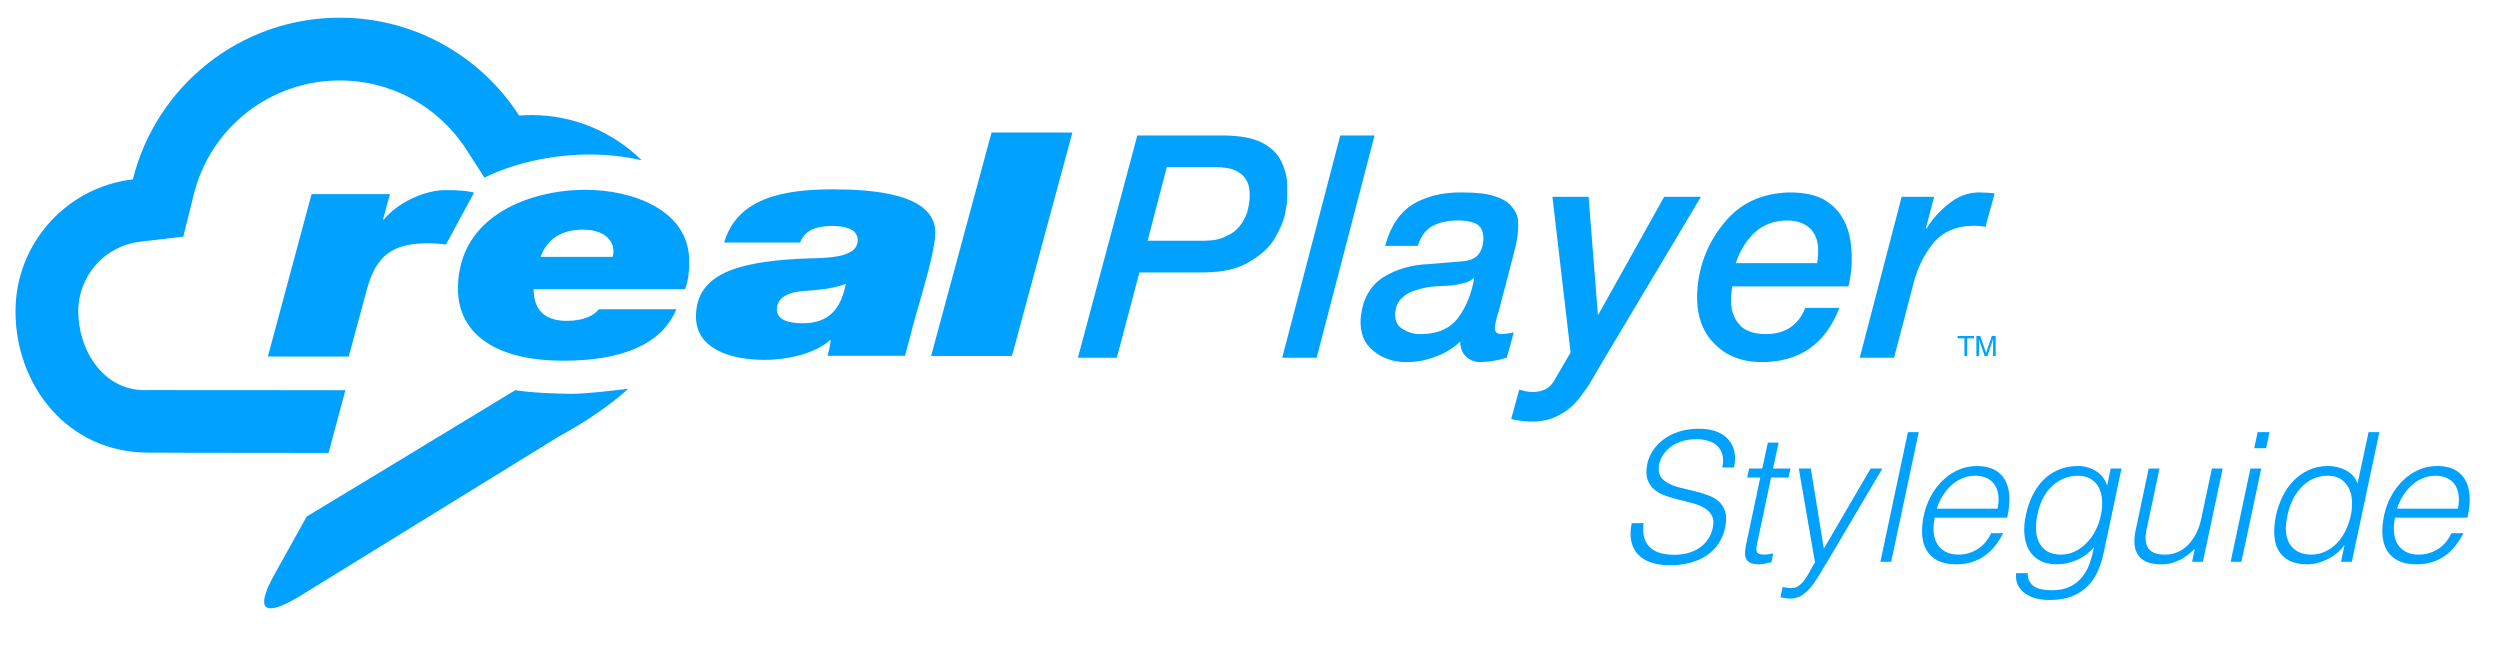 <?xml version="1.0" encoding="utf-8"?>
<!-- Generator: Adobe Illustrator 16.0.0, SVG Export Plug-In . SVG Version: 6.00 Build 0)  -->
<!DOCTYPE svg PUBLIC "-//W3C//DTD SVG 1.1//EN" "http://www.w3.org/Graphics/SVG/1.1/DTD/svg11.dtd">
<svg version="1.1" id="Layer_1" xmlns="http://www.w3.org/2000/svg" xmlns:xlink="http://www.w3.org/1999/xlink" x="0px" y="0px"
	 width="472.014px" height="123.438px" viewBox="0 0 472.014 123.438" enable-background="new 0 0 472.014 123.438"
	 xml:space="preserve">
<g>
	<g>
		<g>
			<path fill="#00A1FF" d="M242.978,38.377c0.063-1.052,0.084-2.306,0.06-3.76c-0.081-1.417-0.46-2.804-1.136-4.162
				c-0.672-1.417-1.851-2.574-3.532-3.474c-1.72-0.898-4.148-1.367-7.286-1.406H214.73l-11.213,41.969h7.347l4.263-16.104h12.18
				c3.681-0.039,6.577-0.729,8.691-2.067c2.165-1.282,3.731-2.746,4.698-4.391c1.009-1.724,1.645-3.235,1.908-4.536
				C242.847,39.182,242.972,38.493,242.978,38.377z M235.941,37.314c-0.056,0.919-0.212,1.849-0.472,2.788
				c-0.315,0.938-0.804,1.819-1.462,2.645c-0.601,0.785-1.452,1.408-2.552,1.868c-1.086,0.556-2.424,0.834-4.014,0.834H216.68
				l3.612-13.883h9.233c1.478,0,2.641,0.172,3.487,0.518c0.884,0.364,1.538,0.833,1.966,1.409c0.444,0.594,0.729,1.227,0.856,1.896
				C235.943,36.059,235.978,36.701,235.941,37.314z M253.049,25.576l-10.962,41.969h6.5l10.936-41.969H253.049z M283.522,63.082
				c-0.939,0-1.363-0.451-1.271-1.352c0.088-0.863,0.332-1.861,0.731-2.994l2.795-10.764c0.498-1.838,0.783-3.368,0.855-4.593
				c0.034-0.574,0.02-1.256-0.044-2.042c-0.12-0.786-0.519-1.571-1.192-2.357c-0.584-0.787-1.619-1.42-3.11-1.899
				c-0.78-0.269-1.687-0.46-2.718-0.575c-1.012-0.114-2.203-0.173-3.575-0.173c-3.519-0.038-6.556,0.684-9.109,2.161
				c-2.557,1.537-4.346,4.178-5.366,7.923h6.16c0.316-0.943,0.729-1.754,1.232-2.428c0.48-0.598,1.059-1.07,1.729-1.417
				c1.34-0.637,2.899-0.954,4.686-0.954c1.412,0,2.578,0.231,3.498,0.694c0.879,0.52,1.294,1.513,1.242,2.977
				c-0.067,1.137-0.383,2.062-0.945,2.776c-0.618,0.713-1.523,1.127-2.721,1.244c-2.127,0.191-4.301,0.376-6.521,0.549
				c-3.349,0.115-6.269,0.954-8.755,2.518c-1.198,0.782-2.16,1.812-2.887,3.09c-0.748,1.335-1.196,2.938-1.346,4.808
				c-0.121,2.61,0.687,4.604,2.42,5.979c1.694,1.412,3.774,2.117,6.238,2.117c1.872,0,3.682-0.334,5.426-1.006
				c1.78-0.629,3.357-1.586,4.731-2.869c0.005,1.168,0.349,2.086,1.03,2.756c0.681,0.707,1.564,1.082,2.656,1.119
				c1.709-0.037,3.412-0.313,5.109-0.828l1.316-4.803C285.051,62.93,284.285,63.043,283.522,63.082z M275.308,59.982
				c-1.5,2.027-3.812,3.061-6.939,3.1c-1.248,0.039-2.366-0.25-3.352-0.863c-1.121-0.556-1.656-1.562-1.605-3.021
				c0.074-1.248,0.516-2.246,1.324-2.994c0.767-0.71,1.688-1.199,2.767-1.468c1.138-0.364,2.295-0.585,3.472-0.662
				c1.102-0.077,2.139-0.134,3.107-0.172c0.77-0.113,1.54-0.264,2.314-0.453c0.735-0.169,1.34-0.48,1.812-0.933l0.105,0.114
				C277.804,55.56,276.8,58.01,275.308,59.982z M314.205,37.155l-12.41,22.217h-0.11l-1.75-22.217h-6.83l3.431,29.396l-2.847,4.882
				c-0.483,0.938-1.078,1.606-1.787,2.01c-0.745,0.383-1.607,0.574-2.59,0.574c-0.83-0.039-1.653-0.191-2.471-0.459l-1.527,5.551
				c1.313,0.324,2.608,0.485,3.887,0.485c1.832,0,3.406-0.334,4.725-1.004c1.294-0.594,2.426-1.396,3.393-2.409
				c0.973-1.093,1.877-2.287,2.715-3.587c0.802-1.34,1.605-2.707,2.41-4.104l18.704-31.335H314.205L314.205,37.155z M347.799,41.012
				c-0.787-1.359-1.969-2.488-3.543-3.389c-1.615-0.86-3.736-1.292-6.365-1.292c-5.264,0.115-9.395,2.048-12.396,5.798
				c-3.074,3.732-4.76,8.047-5.053,12.946c-0.193,4.153,0.854,7.386,3.141,9.703c2.209,2.354,5.186,3.549,8.924,3.588
				c7.199,0.039,12.127-3.373,14.779-10.233h-6.449c-1.272,3.262-3.736,4.909-7.387,4.948c-2.438,0-4.176-0.66-5.213-1.983
				c-1.058-1.305-1.523-2.992-1.398-5.063c0.035-0.594,0.111-1.247,0.229-1.956h21.92c0.266-1.015,0.461-2.269,0.588-3.762
				c0.094-1.57,0.031-3.159-0.187-4.768C349.154,43.903,348.625,42.391,347.799,41.012z M343.102,49.681h-15.381
				c0.834-2.438,2.043-4.377,3.621-5.817c1.617-1.459,3.644-2.208,6.076-2.247c1.988,0.039,3.498,0.604,4.531,1.699
				c0.992,1.15,1.432,2.648,1.319,4.493C343.236,48.366,343.182,48.99,343.102,49.681z M374.867,42.847l1.738-6.345
				c-1.011-0.113-2.041-0.171-3.097-0.171c-2.016,0.039-3.879,0.756-5.59,2.153c-1.744,1.378-3.143,2.947-4.188,4.707l-0.104-0.115
				l1.547-5.922h-6.127l-7.92,30.39h6.486l3.524-13.5c0.765-3.186,2.045-5.882,3.84-8.089c1.793-2.188,4.336-3.301,7.629-3.339
				C373.365,42.616,374.119,42.693,374.867,42.847z M175.797,67.199h15.268l11.411-42.18h-15.267L175.797,67.199z M58.823,36.658
				l-8.25,30.66H65.84l3.47-12.819c1.773-6.438,5.013-8.565,11.488-8.565c1.106,0,2.263,0.076,3.396,0.244l5.316-9.814
				c-1.388-0.354-2.853-0.472-5.397-0.472c-3.932,0-8.944,2.303-11.643,5.552h-0.154l1.311-4.785H58.823z M157.158,35.75
				c-9.793,0-18.043,1.892-20.433,10.042h14.341c0.849-2.304,3.006-3.131,6.092-3.131c2.312,0,4.78,0.531,4.78,2.658
				c0,3.782-6.862,3.309-11.18,3.545c-11.488,0.649-19.353,2.835-19.353,10.928c0,5.849,6.091,8.152,12.954,8.152
				c4.471,0,9.637-1.24,12.336-3.721h0.155c-0.078,1.004-0.59,2.952-0.59,2.952h14.61l1.02-3.762
				c0.839-3.851,4.699-15.249,4.699-19.514C176.588,36.459,164.405,35.75,157.158,35.75z M151.529,61.034
				c-2.467,0-4.857-0.531-4.857-2.658c0-2.245,2.39-3.249,4.934-3.427c2.776-0.177,5.629-0.413,8.096-1.358
				C158.776,58.139,156.695,61.034,151.529,61.034z M110.494,35.834c-9.968,0-24.033,4.618-24.033,18.709
				c0,7.458,5.718,13.557,19.938,13.557c17.309,0,20.323-7.636,21.327-9.708h-14.682c-0.772,1.064-2.704,2.189-6.027,2.189
				c-4.791,0-6.259-2.724-6.259-5.979h28.591c0.696-1.896,0.774-3.671,0.774-5.329C130.123,39.624,119.38,35.834,110.494,35.834z
				 M115.671,48.504h-13.6c1.159-3.256,3.863-5.15,7.959-5.15c3.863,0,5.795,1.835,5.795,4.144
				C115.826,47.794,115.749,48.209,115.671,48.504z M107.833,74.357c-2.78-0.013-7.919-0.222-10.527-0.699
				C87.069,79.91,57.905,97.525,57.905,97.525c-1.858,3.354-3.656,6.555-6.113,10.988c-0.91,1.643-5.804,10.434,4.771,4.061
				l48.873-30.117c5.362-2.922,9.727-5.955,13.216-9.069c-0.114,0.021-0.23,0.043-0.34,0.057
				C115.73,73.74,110.614,74.369,107.833,74.357z M65.216,73.674L28.017,73.65c-8.456,0.459-13.243-7.566-13.243-14.869
				c0-6.719,5.023-12.371,11.683-13.147l8.148-0.951l1.979-7.963c3.152-12.677,14.491-21.53,27.575-21.53
				c9.694,0,18.627,4.879,23.897,13.053l3.413,5.29c6.305-3.104,13.668-4.361,19.907-4.361c3.183,0,6.531,0.349,9.763,1.084
				c-5.34-5.282-12.719-8.535-20.843-8.535c-0.768,0-1.527,0.038-2.281,0.099c-7.168-11.114-19.649-18.48-33.856-18.48
				c-18.879,0-34.717,12.993-39.074,30.524c-12.476,1.457-22.16,12.054-22.16,24.919c0,13.861,9.719,26.678,25.097,26.678
				c0.075,0,9.942,0.06,34.008,0.058L65.216,73.674z M369.615,63.883h1.281v3.347h0.518v-3.347h1.279v-0.45h-3.078V63.883z
				 M376.066,63.432l-1.084,3.209l-1.093-3.209h-0.735v3.797h0.489v-2.24c0-0.09-0.002-0.23-0.006-0.422
				c-0.006-0.189-0.008-0.33-0.008-0.424v-0.115l1.094,3.201h0.509l1.086-3.201c0,0.203-0.004,0.396-0.007,0.576
				c-0.004,0.178-0.006,0.309-0.006,0.385v2.24h0.49v-3.797H376.066z"/>
		</g>
	</g>
</g>
<g>
	<rect x="305.046" y="81.594" fill="none" width="166.968" height="44.754"/>
</g>
<g enable-background="new    ">
	<path fill="#00A1FF" d="M310.315,98.764c-0.136,1.088-0.09,2.012,0.137,2.771c0.227,0.76,0.6,1.377,1.121,1.854
		c0.521,0.476,1.168,0.821,1.938,1.036c0.771,0.216,1.62,0.323,2.55,0.323c1.088,0,2.058-0.136,2.907-0.408
		c0.851-0.271,1.575-0.64,2.177-1.104c0.6-0.465,1.088-1.003,1.461-1.615c0.375-0.612,0.629-1.258,0.766-1.938
		c0.203-0.952,0.152-1.723-0.153-2.312c-0.306-0.589-0.771-1.071-1.394-1.445c-0.624-0.374-1.355-0.674-2.193-0.9
		c-0.839-0.227-1.699-0.447-2.584-0.663c-0.884-0.215-1.746-0.471-2.584-0.765c-0.839-0.295-1.553-0.691-2.143-1.19
		c-0.589-0.498-1.014-1.139-1.274-1.921s-0.267-1.773-0.017-2.976c0.181-0.838,0.531-1.654,1.054-2.447
		c0.521-0.793,1.19-1.496,2.006-2.108s1.785-1.099,2.907-1.462c1.122-0.362,2.363-0.544,3.723-0.544
		c1.383,0,2.545,0.192,3.485,0.578s1.683,0.912,2.228,1.581c0.543,0.669,0.895,1.444,1.053,2.329
		c0.158,0.884,0.125,1.824-0.102,2.821h-2.21c0.204-0.929,0.21-1.733,0.017-2.414c-0.192-0.68-0.516-1.234-0.969-1.666
		c-0.453-0.43-1.025-0.747-1.717-0.951s-1.423-0.307-2.193-0.307c-1.179,0-2.204,0.165-3.076,0.493
		c-0.873,0.329-1.604,0.754-2.193,1.275c-0.59,0.521-1.043,1.1-1.359,1.733c-0.318,0.635-0.488,1.271-0.511,1.904
		c-0.046,0.794,0.13,1.428,0.526,1.904c0.396,0.476,0.924,0.867,1.582,1.173c0.656,0.306,1.404,0.556,2.244,0.748
		c0.838,0.192,1.688,0.396,2.549,0.612c0.861,0.215,1.689,0.471,2.482,0.765c0.793,0.295,1.463,0.691,2.006,1.189
		c0.545,0.499,0.936,1.14,1.174,1.922c0.237,0.781,0.232,1.763-0.018,2.94c-0.477,2.267-1.632,4.023-3.468,5.271
		c-1.836,1.246-4.171,1.87-7.004,1.87c-1.271,0-2.414-0.165-3.435-0.493c-1.02-0.329-1.853-0.827-2.498-1.496
		c-0.646-0.669-1.084-1.496-1.31-2.482c-0.228-0.985-0.204-2.147,0.067-3.484H310.315z"/>
	<path fill="#00A1FF" d="M334.456,106.142c-0.25,0.045-0.596,0.124-1.037,0.237s-0.912,0.17-1.411,0.17
		c-1.021,0-1.739-0.255-2.159-0.765s-0.492-1.422-0.221-2.737l2.72-12.886h-2.481l0.373-1.7h2.482l1.055-4.896h2.039l-1.054,4.896
		h3.298l-0.373,1.7h-3.299l-2.55,12.07c-0.091,0.431-0.159,0.805-0.204,1.122s-0.029,0.578,0.051,0.781
		c0.08,0.204,0.227,0.353,0.442,0.442c0.215,0.091,0.538,0.136,0.969,0.136c0.272,0,0.55-0.021,0.833-0.067s0.572-0.103,0.867-0.17
		L334.456,106.142z"/>
	<path fill="#00A1FF" d="M336.563,110.834c0.249,0.045,0.516,0.091,0.799,0.137c0.283,0.045,0.572,0.067,0.867,0.067
		c0.566,0,1.07-0.18,1.514-0.54c0.441-0.36,0.832-0.794,1.172-1.3c0.34-0.507,0.652-1.036,0.936-1.587
		c0.283-0.552,0.561-1.019,0.833-1.401l-3.06-17.748h2.277l2.448,15.13l8.84-15.13h2.21l-10.268,17.374
		c-0.658,1.11-1.258,2.108-1.803,2.992c-0.543,0.884-1.088,1.638-1.632,2.261s-1.11,1.1-1.7,1.429
		c-0.59,0.328-1.235,0.492-1.938,0.492c-0.363,0-0.709-0.022-1.037-0.067c-0.328-0.046-0.617-0.103-0.867-0.17L336.563,110.834z"/>
	<path fill="#00A1FF" d="M355.025,106.074l5.202-24.48h2.04l-5.202,24.48H355.025z"/>
	<path fill="#00A1FF" d="M365.294,97.744c-0.205,0.952-0.272,1.854-0.205,2.703c0.068,0.85,0.283,1.587,0.646,2.21
		c0.362,0.624,0.878,1.122,1.547,1.496c0.668,0.374,1.49,0.561,2.465,0.561c1.338,0,2.556-0.351,3.655-1.054
		c1.099-0.702,1.943-1.7,2.533-2.992h2.278c-0.432,0.839-0.924,1.615-1.479,2.329s-1.196,1.338-1.921,1.87
		c-0.726,0.533-1.542,0.946-2.448,1.241c-0.907,0.294-1.915,0.441-3.026,0.441c-1.405,0-2.566-0.237-3.484-0.714
		c-0.918-0.476-1.621-1.127-2.108-1.955c-0.487-0.827-0.765-1.802-0.833-2.924s0.034-2.329,0.307-3.621
		c0.271-1.292,0.713-2.504,1.326-3.638c0.611-1.133,1.354-2.125,2.227-2.975c0.872-0.851,1.858-1.519,2.958-2.007
		c1.099-0.486,2.283-0.73,3.553-0.73c2.425,0,4.153,0.833,5.185,2.499s1.195,4.086,0.494,7.259H365.294z M377.159,96.044
		c0.182-0.861,0.232-1.671,0.153-2.431c-0.08-0.759-0.289-1.416-0.63-1.972c-0.34-0.556-0.827-0.997-1.461-1.326
		c-0.635-0.328-1.406-0.493-2.312-0.493s-1.74,0.17-2.499,0.51s-1.444,0.794-2.057,1.36s-1.146,1.224-1.599,1.972
		s-0.815,1.542-1.088,2.38H377.159z"/>
	<path fill="#00A1FF" d="M398.511,88.462h2.041l-3.367,15.912c-0.249,1.179-0.605,2.307-1.07,3.383
		c-0.465,1.077-1.094,2.023-1.887,2.84c-0.794,0.815-1.774,1.467-2.941,1.954c-1.168,0.487-2.59,0.731-4.268,0.731
		c-1.291,0-2.368-0.165-3.229-0.493c-0.862-0.329-1.536-0.742-2.022-1.241c-0.488-0.498-0.816-1.048-0.986-1.648
		s-0.21-1.162-0.119-1.684h2.176c0,0.657,0.125,1.195,0.374,1.615c0.249,0.419,0.583,0.748,1.003,0.986s0.901,0.402,1.445,0.493
		c0.544,0.09,1.122,0.136,1.734,0.136c1.382,0,2.544-0.238,3.484-0.714c0.94-0.477,1.711-1.1,2.312-1.87
		c0.6-0.771,1.064-1.644,1.394-2.618s0.595-1.972,0.8-2.992c-0.885,1.088-1.961,1.91-3.23,2.465
		c-1.27,0.556-2.527,0.833-3.774,0.833c-1.337,0-2.448-0.255-3.331-0.765c-0.885-0.51-1.56-1.189-2.023-2.04
		c-0.465-0.85-0.737-1.841-0.816-2.975c-0.08-1.134,0.018-2.312,0.289-3.536c0.271-1.292,0.68-2.505,1.225-3.638
		c0.543-1.134,1.224-2.114,2.039-2.941c0.816-0.827,1.773-1.479,2.873-1.955s2.363-0.714,3.791-0.714
		c0.566,0,1.127,0.079,1.684,0.238c0.555,0.158,1.076,0.386,1.564,0.68c0.486,0.295,0.918,0.669,1.291,1.122
		c0.375,0.453,0.651,0.964,0.834,1.53h0.067L398.511,88.462z M396.642,97.336c0.227-1.064,0.306-2.057,0.237-2.975
		c-0.067-0.918-0.284-1.711-0.646-2.38c-0.363-0.669-0.873-1.195-1.53-1.581s-1.462-0.578-2.414-0.578
		c-0.862,0-1.688,0.153-2.481,0.459c-0.794,0.306-1.525,0.754-2.193,1.343c-0.669,0.59-1.247,1.31-1.734,2.159
		s-0.855,1.831-1.105,2.941c-0.271,1.11-0.396,2.147-0.373,3.11c0.021,0.964,0.209,1.808,0.561,2.533s0.867,1.298,1.547,1.717
		c0.68,0.42,1.553,0.629,2.618,0.629c0.929,0,1.802-0.198,2.618-0.595s1.553-0.929,2.21-1.598s1.218-1.45,1.683-2.347
		C396.103,99.28,396.437,98.334,396.642,97.336z"/>
	<path fill="#00A1FF" d="M417.619,88.462h2.04l-3.74,17.612h-2.04l0.511-2.448c-0.341,0.318-0.715,0.646-1.123,0.986
		s-0.867,0.651-1.377,0.935c-0.51,0.284-1.076,0.522-1.699,0.714c-0.624,0.192-1.321,0.289-2.092,0.289
		c-1.178,0-2.131-0.164-2.855-0.492c-0.726-0.329-1.27-0.788-1.633-1.377c-0.362-0.59-0.566-1.275-0.611-2.058
		s0.034-1.637,0.238-2.566l2.447-11.595h2.041l-2.449,11.561c-0.316,1.519-0.209,2.681,0.324,3.484
		c0.531,0.806,1.604,1.207,3.213,1.207c0.838,0,1.626-0.164,2.363-0.492c0.736-0.329,1.394-0.788,1.971-1.378
		c0.578-0.589,1.077-1.292,1.496-2.107c0.42-0.816,0.731-1.711,0.936-2.687L417.619,88.462z"/>
	<path fill="#00A1FF" d="M421.155,106.074l3.74-17.612h2.039l-3.74,17.612H421.155z M425.608,84.62l0.646-3.026h2.244l-0.646,3.026
		H425.608z"/>
	<path fill="#00A1FF" d="M447.198,81.594h2.04l-5.202,24.48h-2.04l0.646-3.094h-0.067c-0.408,0.59-0.896,1.104-1.462,1.547
		c-0.566,0.441-1.156,0.811-1.768,1.104c-0.612,0.295-1.23,0.521-1.854,0.681c-0.623,0.158-1.219,0.237-1.785,0.237
		c-1.428,0-2.596-0.237-3.502-0.714c-0.906-0.476-1.587-1.127-2.04-1.955c-0.454-0.827-0.708-1.807-0.765-2.94
		s0.051-2.347,0.322-3.639c0.272-1.224,0.681-2.401,1.225-3.535s1.229-2.125,2.057-2.976c0.828-0.85,1.791-1.53,2.891-2.04
		c1.099-0.51,2.316-0.765,3.654-0.765c1.246,0,2.386,0.277,3.418,0.833c1.031,0.556,1.75,1.377,2.158,2.465L447.198,81.594z
		 M443.866,97.2c0.204-0.997,0.266-1.943,0.188-2.839c-0.08-0.896-0.301-1.678-0.664-2.346c-0.362-0.669-0.866-1.201-1.512-1.599
		c-0.646-0.396-1.435-0.595-2.363-0.595c-1.066,0-2.029,0.21-2.891,0.629c-0.861,0.42-1.621,0.992-2.277,1.717
		c-0.658,0.726-1.202,1.57-1.633,2.533c-0.431,0.964-0.736,2.001-0.918,3.111c-0.227,1.11-0.277,2.091-0.152,2.94
		c0.124,0.851,0.391,1.57,0.799,2.159c0.408,0.59,0.945,1.037,1.615,1.343c0.668,0.307,1.434,0.459,2.295,0.459
		c0.951,0,1.841-0.192,2.669-0.578c0.827-0.385,1.563-0.912,2.21-1.58c0.646-0.669,1.189-1.463,1.632-2.381
		S443.64,98.265,443.866,97.2z"/>
	<path fill="#00A1FF" d="M452.196,97.744c-0.204,0.952-0.271,1.854-0.204,2.703s0.283,1.587,0.646,2.21
		c0.363,0.624,0.879,1.122,1.547,1.496c0.669,0.374,1.49,0.561,2.466,0.561c1.337,0,2.556-0.351,3.655-1.054
		c1.099-0.702,1.943-1.7,2.533-2.992h2.277c-0.431,0.839-0.924,1.615-1.479,2.329c-0.557,0.714-1.196,1.338-1.922,1.87
		c-0.725,0.533-1.541,0.946-2.447,1.241c-0.907,0.294-1.916,0.441-3.026,0.441c-1.405,0-2.567-0.237-3.485-0.714
		c-0.918-0.476-1.621-1.127-2.107-1.955c-0.488-0.827-0.766-1.802-0.833-2.924c-0.068-1.122,0.034-2.329,0.306-3.621
		s0.714-2.504,1.326-3.638c0.611-1.133,1.354-2.125,2.227-2.975c0.873-0.851,1.859-1.519,2.959-2.007
		c1.099-0.486,2.283-0.73,3.553-0.73c2.425,0,4.152,0.833,5.185,2.499c1.031,1.666,1.195,4.086,0.493,7.259H452.196z
		 M464.062,96.044c0.182-0.861,0.232-1.671,0.154-2.431c-0.08-0.759-0.289-1.416-0.63-1.972c-0.34-0.556-0.827-0.997-1.462-1.326
		c-0.635-0.328-1.406-0.493-2.312-0.493s-1.739,0.17-2.498,0.51c-0.76,0.34-1.445,0.794-2.057,1.36
		c-0.613,0.566-1.146,1.224-1.599,1.972c-0.454,0.748-0.815,1.542-1.088,2.38H464.062z"/>
</g>
</svg>
